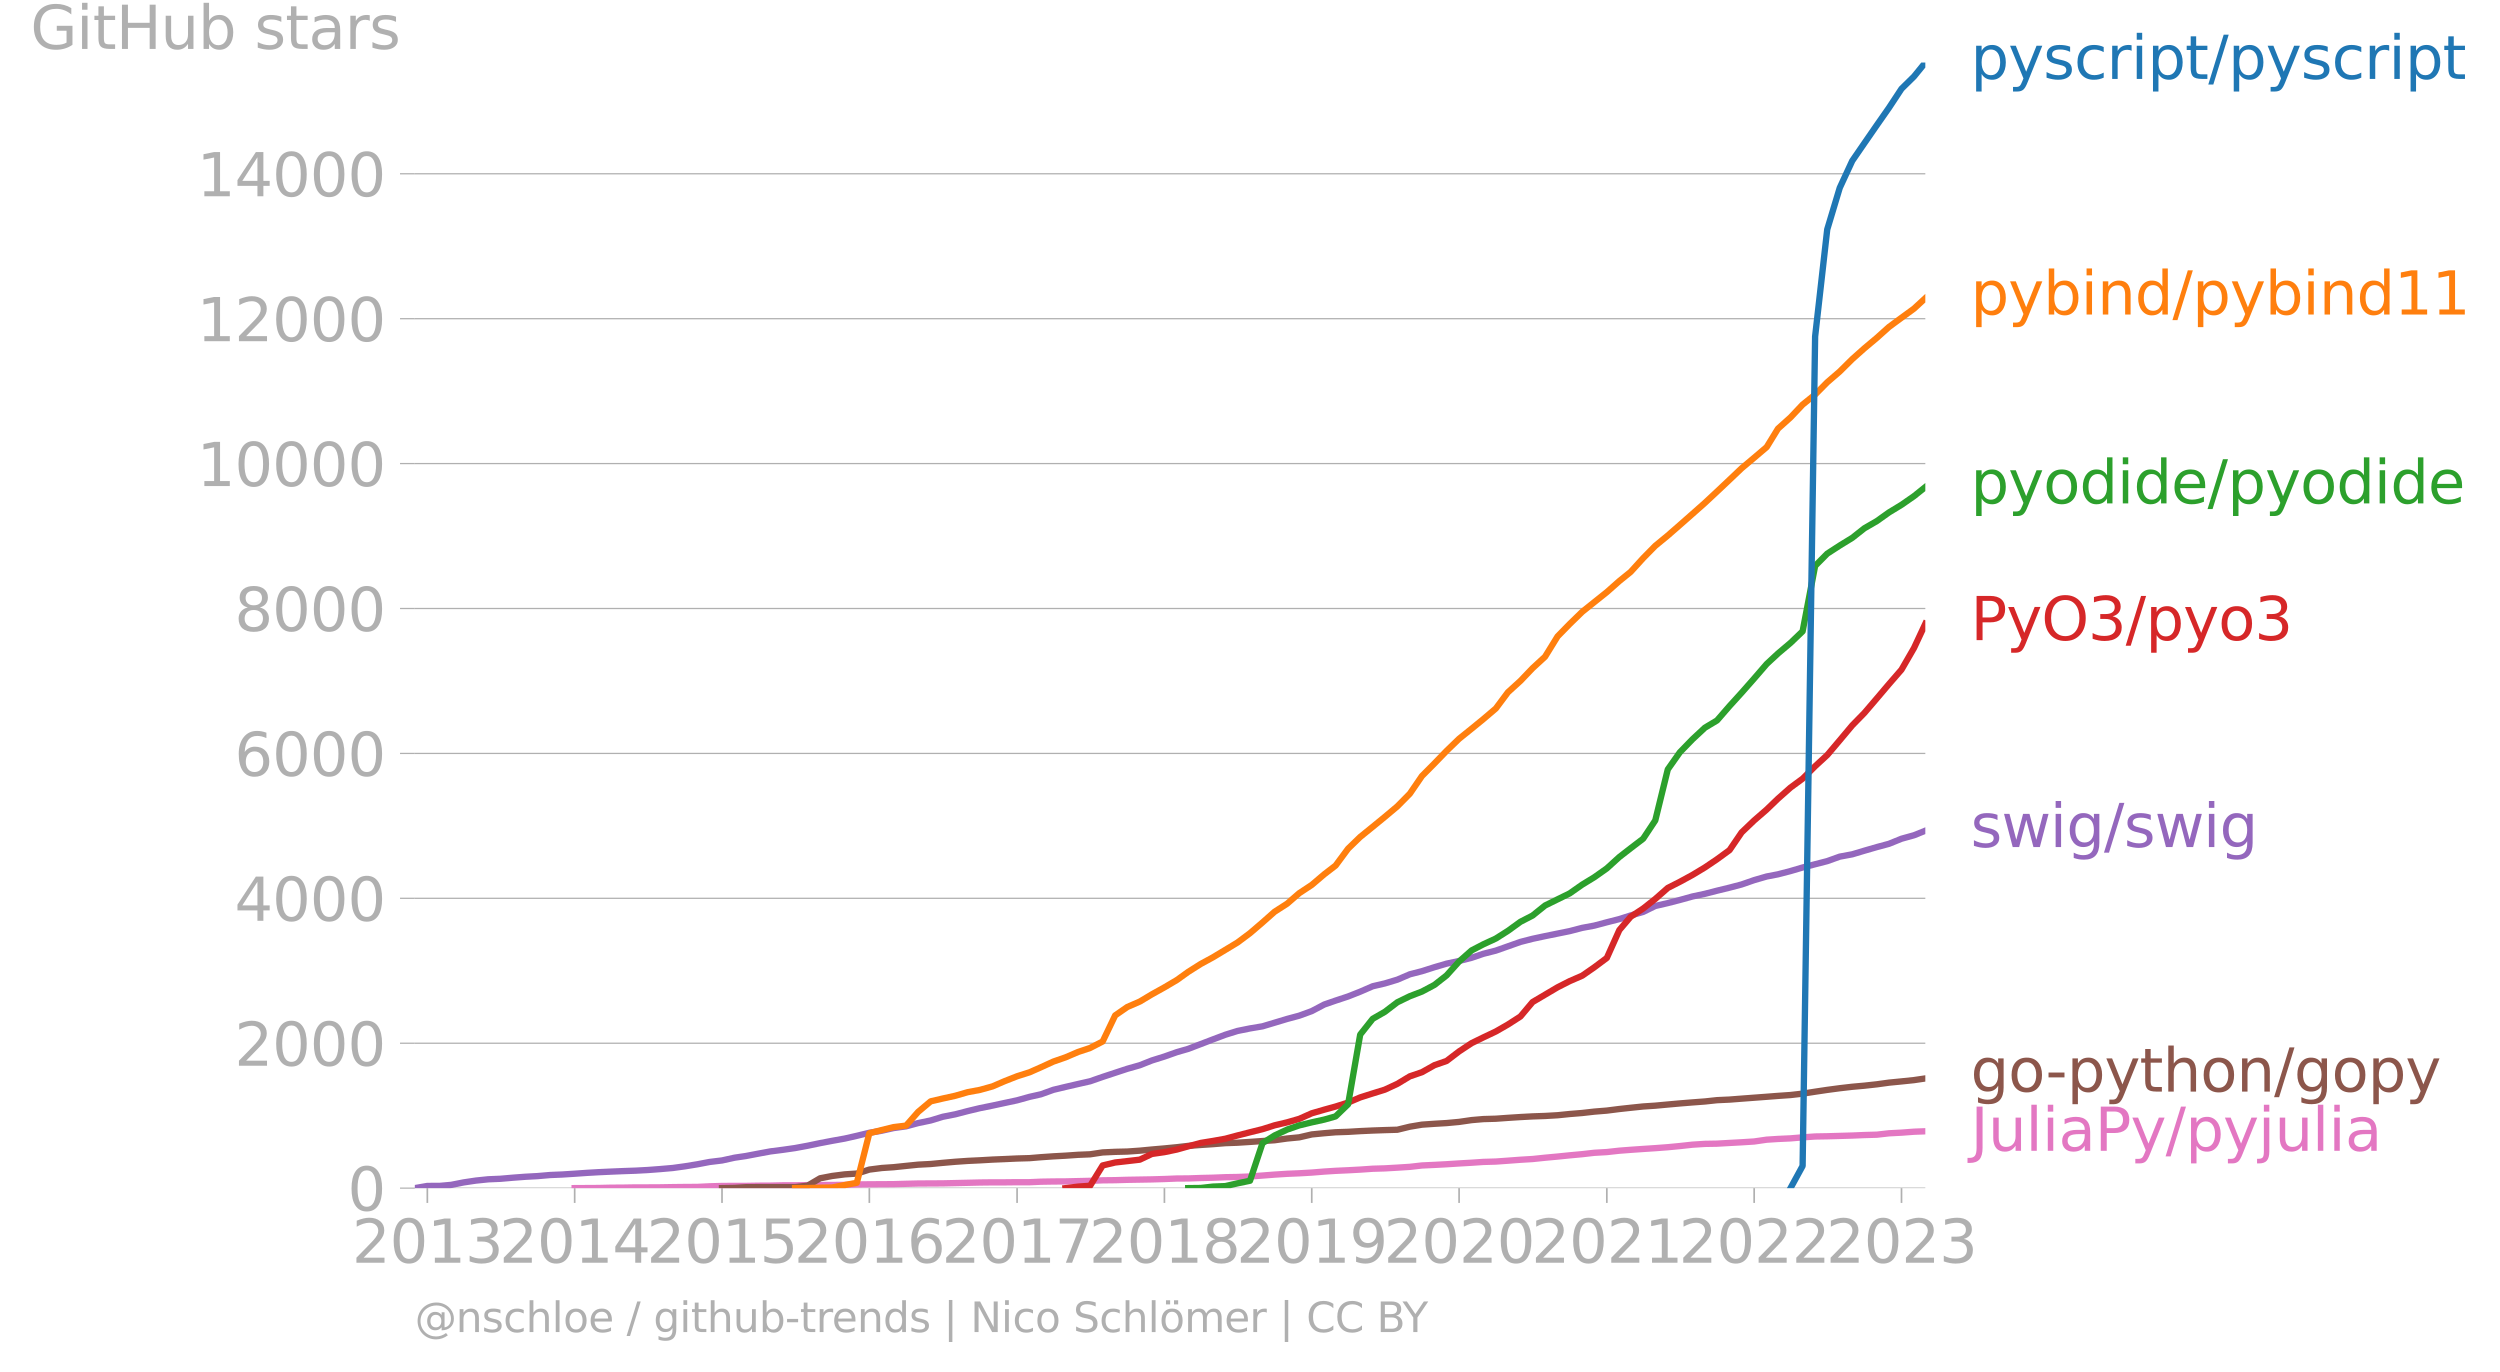 <svg xmlns="http://www.w3.org/2000/svg" xmlns:xlink="http://www.w3.org/1999/xlink" width="788.081" height="432.574" viewBox="0 0 591.061 324.431"><defs><style>*{stroke-linejoin:round;stroke-linecap:butt}</style></defs><g id="figure_1"><path id="patch_1" d="M0 324.43h591.061V0H0v324.43z" style="fill:none"/><g id="axes_1"><path id="patch_2" d="M98.073 280.904h357.12V14.792H98.073v266.112z" style="fill:none"/><g id="matplotlib.axis_1"><g id="xtick_1"><g id="line2d_1"><defs><path id="m3582883aa8" d="M0 0v3.5" style="stroke:#b0b0b0;stroke-width:.4"/></defs><use xlink:href="#m3582883aa8" x="101.032" y="280.904" style="fill:#b0b0b0;stroke:#b0b0b0;stroke-width:.4"/></g><g id="text_1" style="fill:#b0b0b0" transform="matrix(.14 0 0 -.14 83.217 298.541)"><defs><path id="DejaVuSans-32" d="M1228 531h2203V0H469v531q359 372 979 998 621 627 780 809 303 340 423 576 121 236 121 464 0 372-261 606-261 235-680 235-297 0-627-103-329-103-704-313v638q381 153 712 231 332 78 607 78 725 0 1156-363 431-362 431-968 0-288-108-546-107-257-392-607-78-91-497-524-418-433-1181-1211z" transform="scale(.016)"/><path id="DejaVuSans-30" d="M2034 4250q-487 0-733-480-245-479-245-1442 0-959 245-1439 246-480 733-480 491 0 736 480 246 480 246 1439 0 963-246 1442-245 480-736 480zm0 500q785 0 1199-621 414-620 414-1801 0-1178-414-1799Q2819-91 2034-91q-784 0-1198 620-414 621-414 1799 0 1181 414 1801 414 621 1198 621z" transform="scale(.016)"/><path id="DejaVuSans-31" d="M794 531h1031v3560L703 3866v575l1116 225h631V531h1031V0H794v531z" transform="scale(.016)"/><path id="DejaVuSans-33" d="M2597 2516q453-97 707-404 255-306 255-756 0-690-475-1069Q2609-91 1734-91q-293 0-604 58T488 141v609q262-153 574-231 313-78 654-78 593 0 904 234t311 681q0 413-289 645-289 233-804 233h-544v519h569q465 0 712 186t247 536q0 359-255 551-254 193-729 193-260 0-557-57-297-56-653-174v562q360 100 674 150t592 50q719 0 1137-327 419-326 419-882 0-388-222-655t-631-370z" transform="scale(.016)"/></defs><use xlink:href="#DejaVuSans-32"/><use xlink:href="#DejaVuSans-30" x="63.623"/><use xlink:href="#DejaVuSans-31" x="127.246"/><use xlink:href="#DejaVuSans-33" x="190.869"/></g></g><g id="xtick_2"><use xlink:href="#m3582883aa8" id="line2d_2" x="135.866" y="280.904" style="fill:#b0b0b0;stroke:#b0b0b0;stroke-width:.4"/><g id="text_2" style="fill:#b0b0b0" transform="matrix(.14 0 0 -.14 118.05 298.541)"><defs><path id="DejaVuSans-34" d="M2419 4116 825 1625h1594v2491zm-166 550h794V1625h666v-525h-666V0h-628v1100H313v609l1940 2957z" transform="scale(.016)"/></defs><use xlink:href="#DejaVuSans-32"/><use xlink:href="#DejaVuSans-30" x="63.623"/><use xlink:href="#DejaVuSans-31" x="127.246"/><use xlink:href="#DejaVuSans-34" x="190.869"/></g></g><g id="xtick_3"><use xlink:href="#m3582883aa8" id="line2d_3" x="170.7" y="280.904" style="fill:#b0b0b0;stroke:#b0b0b0;stroke-width:.4"/><g id="text_3" style="fill:#b0b0b0" transform="matrix(.14 0 0 -.14 152.885 298.541)"><defs><path id="DejaVuSans-35" d="M691 4666h2478v-532H1269V2991q137 47 274 70 138 23 276 23 781 0 1237-428 457-428 457-1159 0-753-469-1171Q2575-91 1722-91q-294 0-599 50Q819 9 494 109v635q281-153 581-228t634-75q541 0 856 284 316 284 316 772 0 487-316 771-315 285-856 285-253 0-505-56-251-56-513-175v2344z" transform="scale(.016)"/></defs><use xlink:href="#DejaVuSans-32"/><use xlink:href="#DejaVuSans-30" x="63.623"/><use xlink:href="#DejaVuSans-31" x="127.246"/><use xlink:href="#DejaVuSans-35" x="190.869"/></g></g><g id="xtick_4"><use xlink:href="#m3582883aa8" id="line2d_4" x="205.534" y="280.904" style="fill:#b0b0b0;stroke:#b0b0b0;stroke-width:.4"/><g id="text_4" style="fill:#b0b0b0" transform="matrix(.14 0 0 -.14 187.719 298.541)"><defs><path id="DejaVuSans-36" d="M2113 2584q-425 0-674-291-248-290-248-796 0-503 248-796 249-292 674-292t673 292q248 293 248 796 0 506-248 796-248 291-673 291zm1253 1979v-575q-238 112-480 171-242 60-480 60-625 0-955-422-329-422-376-1275 184 272 462 417 279 145 613 145 703 0 1111-427 408-426 408-1160 0-719-425-1154Q2819-91 2113-91q-810 0-1238 620-428 621-428 1799 0 1106 525 1764t1409 658q238 0 480-47t505-140z" transform="scale(.016)"/></defs><use xlink:href="#DejaVuSans-32"/><use xlink:href="#DejaVuSans-30" x="63.623"/><use xlink:href="#DejaVuSans-31" x="127.246"/><use xlink:href="#DejaVuSans-36" x="190.869"/></g></g><g id="xtick_5"><use xlink:href="#m3582883aa8" id="line2d_5" x="240.463" y="280.904" style="fill:#b0b0b0;stroke:#b0b0b0;stroke-width:.4"/><g id="text_5" style="fill:#b0b0b0" transform="matrix(.14 0 0 -.14 222.648 298.541)"><defs><path id="DejaVuSans-37" d="M525 4666h3000v-269L1831 0h-659l1594 4134H525v532z" transform="scale(.016)"/></defs><use xlink:href="#DejaVuSans-32"/><use xlink:href="#DejaVuSans-30" x="63.623"/><use xlink:href="#DejaVuSans-31" x="127.246"/><use xlink:href="#DejaVuSans-37" x="190.869"/></g></g><g id="xtick_6"><use xlink:href="#m3582883aa8" id="line2d_6" x="275.297" y="280.904" style="fill:#b0b0b0;stroke:#b0b0b0;stroke-width:.4"/><g id="text_6" style="fill:#b0b0b0" transform="matrix(.14 0 0 -.14 257.482 298.541)"><defs><path id="DejaVuSans-38" d="M2034 2216q-450 0-708-241-257-241-257-662 0-422 257-663 258-241 708-241t709 242q260 243 260 662 0 421-258 662-257 241-711 241zm-631 268q-406 100-633 378-226 279-226 679 0 559 398 884 399 325 1092 325 697 0 1094-325t397-884q0-400-227-679-226-278-629-378 456-106 710-416 255-309 255-755 0-679-414-1042Q2806-91 2034-91q-771 0-1186 362-414 363-414 1042 0 446 256 755 257 310 713 416zm-231 997q0-362 226-565 227-203 636-203 407 0 636 203 230 203 230 565 0 363-230 566-229 203-636 203-409 0-636-203-226-203-226-566z" transform="scale(.016)"/></defs><use xlink:href="#DejaVuSans-32"/><use xlink:href="#DejaVuSans-30" x="63.623"/><use xlink:href="#DejaVuSans-31" x="127.246"/><use xlink:href="#DejaVuSans-38" x="190.869"/></g></g><g id="xtick_7"><use xlink:href="#m3582883aa8" id="line2d_7" x="310.131" y="280.904" style="fill:#b0b0b0;stroke:#b0b0b0;stroke-width:.4"/><g id="text_7" style="fill:#b0b0b0" transform="matrix(.14 0 0 -.14 292.316 298.541)"><defs><path id="DejaVuSans-39" d="M703 97v575q238-113 481-172 244-59 479-59 625 0 954 420 330 420 377 1277-181-269-460-413-278-144-615-144-700 0-1108 423-408 424-408 1159 0 718 425 1152 425 435 1131 435 810 0 1236-621 427-620 427-1801 0-1103-524-1761Q2575-91 1691-91q-238 0-482 47Q966 3 703 97zm1256 1978q425 0 673 290 249 291 249 798 0 503-249 795-248 292-673 292t-673-292q-248-292-248-795 0-507 248-798 248-290 673-290z" transform="scale(.016)"/></defs><use xlink:href="#DejaVuSans-32"/><use xlink:href="#DejaVuSans-30" x="63.623"/><use xlink:href="#DejaVuSans-31" x="127.246"/><use xlink:href="#DejaVuSans-39" x="190.869"/></g></g><g id="xtick_8"><use xlink:href="#m3582883aa8" id="line2d_8" x="344.965" y="280.904" style="fill:#b0b0b0;stroke:#b0b0b0;stroke-width:.4"/><g id="text_8" style="fill:#b0b0b0" transform="matrix(.14 0 0 -.14 327.15 298.541)"><use xlink:href="#DejaVuSans-32"/><use xlink:href="#DejaVuSans-30" x="63.623"/><use xlink:href="#DejaVuSans-32" x="127.246"/><use xlink:href="#DejaVuSans-30" x="190.869"/></g></g><g id="xtick_9"><use xlink:href="#m3582883aa8" id="line2d_9" x="379.894" y="280.904" style="fill:#b0b0b0;stroke:#b0b0b0;stroke-width:.4"/><g id="text_9" style="fill:#b0b0b0" transform="matrix(.14 0 0 -.14 362.08 298.541)"><use xlink:href="#DejaVuSans-32"/><use xlink:href="#DejaVuSans-30" x="63.623"/><use xlink:href="#DejaVuSans-32" x="127.246"/><use xlink:href="#DejaVuSans-31" x="190.869"/></g></g><g id="xtick_10"><use xlink:href="#m3582883aa8" id="line2d_10" x="414.728" y="280.904" style="fill:#b0b0b0;stroke:#b0b0b0;stroke-width:.4"/><g id="text_10" style="fill:#b0b0b0" transform="matrix(.14 0 0 -.14 396.913 298.541)"><use xlink:href="#DejaVuSans-32"/><use xlink:href="#DejaVuSans-30" x="63.623"/><use xlink:href="#DejaVuSans-32" x="127.246"/><use xlink:href="#DejaVuSans-32" x="190.869"/></g></g><g id="xtick_11"><use xlink:href="#m3582883aa8" id="line2d_11" x="449.562" y="280.904" style="fill:#b0b0b0;stroke:#b0b0b0;stroke-width:.4"/><g id="text_11" style="fill:#b0b0b0" transform="matrix(.14 0 0 -.14 431.747 298.541)"><use xlink:href="#DejaVuSans-32"/><use xlink:href="#DejaVuSans-30" x="63.623"/><use xlink:href="#DejaVuSans-32" x="127.246"/><use xlink:href="#DejaVuSans-33" x="190.869"/></g></g></g><g id="matplotlib.axis_2"><g id="ytick_1"><path id="line2d_12" d="M98.073 280.904h357.12" clip-path="url(#pccd84dd4f8)" style="fill:none;stroke:#b0b0b0;stroke-width:.3;stroke-linecap:square"/><g id="line2d_13"><defs><path id="mc8e1dbcc07" d="M0 0h-3.5" style="stroke:#b0b0b0;stroke-width:.3"/></defs><use xlink:href="#mc8e1dbcc07" x="98.073" y="280.904" style="fill:#b0b0b0;stroke:#b0b0b0;stroke-width:.3"/></g><use xlink:href="#DejaVuSans-30" id="text_12" style="fill:#b0b0b0" transform="matrix(.14 0 0 -.14 82.166 286.222)"/></g><g id="ytick_2"><path id="line2d_14" d="M98.073 246.644h357.12" clip-path="url(#pccd84dd4f8)" style="fill:none;stroke:#b0b0b0;stroke-width:.3;stroke-linecap:square"/><use xlink:href="#mc8e1dbcc07" id="line2d_15" x="98.073" y="246.644" style="fill:#b0b0b0;stroke:#b0b0b0;stroke-width:.3"/><g id="text_13" style="fill:#b0b0b0" transform="matrix(.14 0 0 -.14 55.443 251.963)"><use xlink:href="#DejaVuSans-32"/><use xlink:href="#DejaVuSans-30" x="63.623"/><use xlink:href="#DejaVuSans-30" x="127.246"/><use xlink:href="#DejaVuSans-30" x="190.869"/></g></g><g id="ytick_3"><path id="line2d_16" d="M98.073 212.384h357.12" clip-path="url(#pccd84dd4f8)" style="fill:none;stroke:#b0b0b0;stroke-width:.3;stroke-linecap:square"/><use xlink:href="#mc8e1dbcc07" id="line2d_17" x="98.073" y="212.384" style="fill:#b0b0b0;stroke:#b0b0b0;stroke-width:.3"/><g id="text_14" style="fill:#b0b0b0" transform="matrix(.14 0 0 -.14 55.443 217.703)"><use xlink:href="#DejaVuSans-34"/><use xlink:href="#DejaVuSans-30" x="63.623"/><use xlink:href="#DejaVuSans-30" x="127.246"/><use xlink:href="#DejaVuSans-30" x="190.869"/></g></g><g id="ytick_4"><path id="line2d_18" d="M98.073 178.125h357.12" clip-path="url(#pccd84dd4f8)" style="fill:none;stroke:#b0b0b0;stroke-width:.3;stroke-linecap:square"/><use xlink:href="#mc8e1dbcc07" id="line2d_19" x="98.073" y="178.125" style="fill:#b0b0b0;stroke:#b0b0b0;stroke-width:.3"/><g id="text_15" style="fill:#b0b0b0" transform="matrix(.14 0 0 -.14 55.443 183.443)"><use xlink:href="#DejaVuSans-36"/><use xlink:href="#DejaVuSans-30" x="63.623"/><use xlink:href="#DejaVuSans-30" x="127.246"/><use xlink:href="#DejaVuSans-30" x="190.869"/></g></g><g id="ytick_5"><path id="line2d_20" d="M98.073 143.865h357.12" clip-path="url(#pccd84dd4f8)" style="fill:none;stroke:#b0b0b0;stroke-width:.3;stroke-linecap:square"/><use xlink:href="#mc8e1dbcc07" id="line2d_21" x="98.073" y="143.865" style="fill:#b0b0b0;stroke:#b0b0b0;stroke-width:.3"/><g id="text_16" style="fill:#b0b0b0" transform="matrix(.14 0 0 -.14 55.443 149.184)"><use xlink:href="#DejaVuSans-38"/><use xlink:href="#DejaVuSans-30" x="63.623"/><use xlink:href="#DejaVuSans-30" x="127.246"/><use xlink:href="#DejaVuSans-30" x="190.869"/></g></g><g id="ytick_6"><path id="line2d_22" d="M98.073 109.605h357.12" clip-path="url(#pccd84dd4f8)" style="fill:none;stroke:#b0b0b0;stroke-width:.3;stroke-linecap:square"/><use xlink:href="#mc8e1dbcc07" id="line2d_23" x="98.073" y="109.605" style="fill:#b0b0b0;stroke:#b0b0b0;stroke-width:.3"/><g id="text_17" style="fill:#b0b0b0" transform="matrix(.14 0 0 -.14 46.536 114.924)"><use xlink:href="#DejaVuSans-31"/><use xlink:href="#DejaVuSans-30" x="63.623"/><use xlink:href="#DejaVuSans-30" x="127.246"/><use xlink:href="#DejaVuSans-30" x="190.869"/><use xlink:href="#DejaVuSans-30" x="254.492"/></g></g><g id="ytick_7"><path id="line2d_24" d="M98.073 75.346h357.12" clip-path="url(#pccd84dd4f8)" style="fill:none;stroke:#b0b0b0;stroke-width:.3;stroke-linecap:square"/><use xlink:href="#mc8e1dbcc07" id="line2d_25" x="98.073" y="75.346" style="fill:#b0b0b0;stroke:#b0b0b0;stroke-width:.3"/><g id="text_18" style="fill:#b0b0b0" transform="matrix(.14 0 0 -.14 46.536 80.664)"><use xlink:href="#DejaVuSans-31"/><use xlink:href="#DejaVuSans-32" x="63.623"/><use xlink:href="#DejaVuSans-30" x="127.246"/><use xlink:href="#DejaVuSans-30" x="190.869"/><use xlink:href="#DejaVuSans-30" x="254.492"/></g></g><g id="ytick_8"><path id="line2d_26" d="M98.073 41.086h357.12" clip-path="url(#pccd84dd4f8)" style="fill:none;stroke:#b0b0b0;stroke-width:.3;stroke-linecap:square"/><use xlink:href="#mc8e1dbcc07" id="line2d_27" x="98.073" y="41.086" style="fill:#b0b0b0;stroke:#b0b0b0;stroke-width:.3"/><g id="text_19" style="fill:#b0b0b0" transform="matrix(.14 0 0 -.14 46.536 46.405)"><use xlink:href="#DejaVuSans-31"/><use xlink:href="#DejaVuSans-34" x="63.623"/><use xlink:href="#DejaVuSans-30" x="127.246"/><use xlink:href="#DejaVuSans-30" x="190.869"/><use xlink:href="#DejaVuSans-30" x="254.492"/></g></g><g id="text_20" style="fill:#b0b0b0" transform="matrix(.14 0 0 -.14 7.2 11.563)"><defs><path id="DejaVuSans-47" d="M3809 666v1253H2778v519h1656V434q-365-259-806-392-440-133-940-133-1094 0-1712 639-617 640-617 1780 0 1144 617 1783 618 639 1712 639 456 0 867-113 411-112 758-331v-672q-350 297-744 447t-828 150q-857 0-1287-478-429-478-429-1425 0-944 429-1422 430-478 1287-478 334 0 596 58 263 58 472 180z" transform="scale(.016)"/><path id="DejaVuSans-69" d="M603 3500h575V0H603v3500zm0 1363h575v-729H603v729z" transform="scale(.016)"/><path id="DejaVuSans-74" d="M1172 4494v-994h1184v-447H1172V1153q0-428 117-550t477-122h590V0h-590q-666 0-919 248-253 249-253 905v1900H172v447h422v994h578z" transform="scale(.016)"/><path id="DejaVuSans-48" d="M628 4666h631V2753h2294v1913h631V0h-631v2222H1259V0H628v4666z" transform="scale(.016)"/><path id="DejaVuSans-75" d="M544 1381v2119h575V1403q0-497 193-746 194-248 582-248 465 0 735 297 271 297 271 810v1984h575V0h-575v538q-209-319-486-474-276-155-642-155-603 0-916 375-312 375-312 1097zm1447 2203z" transform="scale(.016)"/><path id="DejaVuSans-62" d="M3116 1747q0 634-261 995t-717 361q-457 0-718-361t-261-995q0-634 261-995t718-361q456 0 717 361t261 995zM1159 2969q182 312 458 463 277 152 661 152 638 0 1036-506 399-506 399-1331T3314 415Q2916-91 2278-91q-384 0-661 152-276 152-458 464V0H581v4863h578V2969z" transform="scale(.016)"/><path id="DejaVuSans-73" d="M2834 3397v-544q-243 125-506 187-262 63-544 63-428 0-642-131t-214-394q0-200 153-314t616-217l197-44q612-131 870-370t258-667q0-488-386-773Q2250-91 1575-91q-281 0-586 55T347 128v594q319-166 628-249 309-82 613-82 406 0 624 139 219 139 219 392 0 234-158 359-157 125-692 241l-200 47q-534 112-772 345-237 233-237 639 0 494 350 762 350 269 994 269 318 0 599-47 282-46 519-140z" transform="scale(.016)"/><path id="DejaVuSans-61" d="M2194 1759q-697 0-966-159t-269-544q0-306 202-486 202-179 548-179 479 0 768 339t289 901v128h-572zm1147 238V0h-575v531q-197-318-491-470T1556-91q-537 0-855 302-317 302-317 808 0 590 395 890 396 300 1180 300h807v57q0 397-261 614t-733 217q-300 0-585-72-284-72-546-216v532q315 122 612 182 297 61 578 61 760 0 1135-394 375-393 375-1193z" transform="scale(.016)"/><path id="DejaVuSans-72" d="M2631 2963q-97 56-211 82-114 27-251 27-488 0-749-317t-261-911V0H581v3500h578v-544q182 319 472 473 291 155 707 155 59 0 131-8 72-7 159-23l3-590z" transform="scale(.016)"/></defs><use xlink:href="#DejaVuSans-47"/><use xlink:href="#DejaVuSans-69" x="77.49"/><use xlink:href="#DejaVuSans-74" x="105.273"/><use xlink:href="#DejaVuSans-48" x="144.482"/><use xlink:href="#DejaVuSans-75" x="219.678"/><use xlink:href="#DejaVuSans-62" x="283.057"/><use xlink:href="#DejaVuSans-20" x="346.533"/><use xlink:href="#DejaVuSans-73" x="378.32"/><use xlink:href="#DejaVuSans-74" x="430.42"/><use xlink:href="#DejaVuSans-61" x="469.629"/><use xlink:href="#DejaVuSans-72" x="530.908"/><use xlink:href="#DejaVuSans-73" x="572.021"/></g></g><path id="line2d_28" d="m135.866 280.904 2.958-.018 2.672-.017 2.959-.068 2.863-.017 2.958-.052h2.863l2.959-.017 2.958-.051 2.864-.034 2.958-.018 2.863-.137 2.959-.085 2.958-.017h2.672l2.959-.052 2.863-.017 2.958-.068h2.863l2.959-.052 2.958-.017 2.864-.017 2.958-.017 2.863-.103 2.959-.034 2.958-.017 2.768-.018 2.958-.085 2.863-.069 2.959-.017 2.863-.017 2.958-.068 2.959-.069 2.863-.069 2.958-.034h2.864l2.958-.034h2.959l2.672-.12 2.958-.051 2.863-.017 2.959-.069 2.863-.069 2.958-.12 2.959-.034 2.863-.085 2.958-.052 2.864-.051 2.958-.086 2.959-.12 2.672-.017 2.958-.103 2.863-.068 2.959-.12 2.863-.051 2.958-.12 2.959-.223 2.863-.223 2.958-.188 2.864-.12 2.958-.171 2.959-.24 2.672-.171 2.958-.137 2.863-.155 2.959-.205 2.863-.086 2.958-.171 2.959-.189 2.863-.325 2.958-.137 2.864-.154 2.958-.189 2.959-.171 2.767-.188 2.959-.086 2.863-.206 2.958-.222 2.863-.172 2.959-.308 2.958-.274 2.863-.291 2.959-.274 2.863-.326 2.958-.171 2.959-.326 2.672-.205 2.959-.206 2.863-.188 2.958-.223 2.863-.274 2.959-.325 2.958-.189 2.863-.051 2.959-.171 2.863-.155 2.958-.188 2.959-.428 2.672-.172 2.959-.137 2.863-.24 2.958-.205 2.863-.051 2.959-.086 2.958-.086 2.863-.12 2.959-.085 2.863-.326 2.958-.154 2.959-.223 2.672-.102" clip-path="url(#pccd84dd4f8)" style="fill:none;stroke:#e377c2;stroke-width:1.5;stroke-linecap:square"/><path id="line2d_29" d="m170.7 280.904 2.958-.052 2.672-.171 2.959-.017h8.684l2.959-.343 2.958-1.747 2.864-.548 2.958-.377 2.863-.189 2.959-.942 2.958-.377 2.768-.188 2.958-.308 2.863-.291 2.959-.155 2.863-.274 2.958-.257 2.959-.205 2.863-.137 2.958-.172 2.864-.12 2.958-.137 2.959-.085 2.672-.223 2.958-.205 2.863-.155 2.959-.205 2.863-.12 2.958-.445 2.959-.137 2.863-.069 2.958-.206 2.864-.274 2.958-.257 2.959-.29 2.672-.31 2.958-.222 2.863-.188 2.959-.24 2.863-.103 2.958-.188 2.959-.206 2.863-.188 2.958-.411 2.864-.274 2.958-.686 2.959-.29 2.672-.224 2.958-.102 2.863-.172 2.959-.137 2.863-.102 2.958-.086 2.959-.72 2.863-.48 2.958-.205 2.864-.171 2.958-.274 2.959-.428 2.767-.24 2.959-.086 2.863-.205 2.958-.189 2.863-.154 2.959-.103 2.958-.171 2.863-.291 2.959-.24 2.863-.326 2.958-.24 2.959-.376 2.672-.291 2.959-.309 2.863-.188 2.958-.274 2.863-.257 2.959-.24 2.958-.223 2.863-.308 2.959-.137 2.863-.223 2.958-.222 2.959-.223 2.672-.206 2.959-.205 2.863-.326 2.958-.462 2.863-.428 2.959-.394 2.958-.343 2.863-.257 2.959-.325 2.863-.394 2.958-.292 2.959-.308 2.672-.394" clip-path="url(#pccd84dd4f8)" style="fill:none;stroke:#8c564b;stroke-width:1.5;stroke-linecap:square"/><path id="line2d_30" d="m98.073 280.904 2.959-.514 2.958-.017 2.672-.24 2.959-.583 2.863-.428 2.958-.308 2.863-.12 2.959-.257 2.958-.223 2.864-.154 2.958-.257 2.863-.12 2.959-.188 2.958-.206 2.672-.154 2.959-.137 2.863-.12 2.958-.103 2.863-.154 2.959-.223 2.958-.257 2.864-.393 2.958-.48 2.863-.548 2.959-.36 2.958-.65 2.672-.395 2.959-.565 2.863-.531 2.958-.377 2.863-.411 2.959-.548 2.958-.617 2.864-.548 2.958-.531 2.863-.651 2.959-.72 2.958-.496 2.768-.617 2.958-.411 2.863-.771 2.959-.617 2.863-.873 2.958-.583 2.959-.77 2.863-.686 2.958-.6 2.864-.616 2.958-.634 2.959-.822 2.672-.6 2.958-1.062 2.863-.685 2.959-.685 2.863-.65 2.958-1.029 2.959-.976 2.863-.942 2.958-.84 2.864-1.13 2.958-.925 2.959-1.045 2.672-.771 2.958-1.13 2.863-1.097 2.959-1.113 2.863-.891 2.958-.6 2.959-.496 2.863-.857 2.958-.89 2.864-.771 2.958-1.08 2.959-1.558 2.672-.925 2.958-.977 2.863-1.13 2.959-1.285 2.863-.668 2.958-.89 2.959-1.269 2.863-.736 2.958-.942 2.864-.84 2.958-.633 2.959-.754 2.767-.942 2.959-.754 2.863-1.01 2.958-1.046 2.863-.736 2.959-.634 2.958-.6 2.863-.582 2.959-.77 2.863-.532 2.958-.788 2.959-.753 2.672-.857 2.959-.84 2.863-1.404 2.958-.685 2.863-.737 2.959-.822 2.958-.634 2.863-.736 2.959-.72 2.863-.754 2.958-1.027 2.959-.857 2.672-.514 2.959-.77 2.863-.84 2.958-.77 2.863-.737 2.959-1.062 2.958-.549 2.863-.856 2.959-.857 2.863-.77 2.958-1.2 2.959-.822 2.672-1.079" clip-path="url(#pccd84dd4f8)" style="fill:none;stroke:#9467bd;stroke-width:1.5;stroke-linecap:square"/><g id="text_21" style="fill:#1f77b4" transform="matrix(.14 0 0 -.14 465.907 18.655)"><defs><path id="DejaVuSans-70" d="M1159 525v-1856H581v4831h578v-531q182 312 458 463 277 152 661 152 638 0 1036-506 399-506 399-1331T3314 415Q2916-91 2278-91q-384 0-661 152-276 152-458 464zm1957 1222q0 634-261 995t-717 361q-457 0-718-361t-261-995q0-634 261-995t718-361q456 0 717 361t261 995z" transform="scale(.016)"/><path id="DejaVuSans-79" d="M2059-325q-243-625-475-815-231-191-618-191H506v481h338q237 0 368 113 132 112 291 531l103 262L191 3500h609L1894 763l1094 2737h609L2059-325z" transform="scale(.016)"/><path id="DejaVuSans-63" d="M3122 3366v-538q-244 135-489 202t-495 67q-560 0-870-355-309-354-309-995t309-996q310-354 870-354 250 0 495 67t489 202V134Q2881 22 2623-34q-257-57-548-57-791 0-1257 497-465 497-465 1341 0 856 470 1346 471 491 1290 491 265 0 518-55 253-54 491-163z" transform="scale(.016)"/><path id="DejaVuSans-2f" d="M1625 4666h531L531-594H0l1625 5260z" transform="scale(.016)"/></defs><use xlink:href="#DejaVuSans-70"/><use xlink:href="#DejaVuSans-79" x="63.477"/><use xlink:href="#DejaVuSans-73" x="122.656"/><use xlink:href="#DejaVuSans-63" x="174.756"/><use xlink:href="#DejaVuSans-72" x="229.736"/><use xlink:href="#DejaVuSans-69" x="270.85"/><use xlink:href="#DejaVuSans-70" x="298.633"/><use xlink:href="#DejaVuSans-74" x="362.109"/><use xlink:href="#DejaVuSans-2f" x="401.318"/><use xlink:href="#DejaVuSans-70" x="435.01"/><use xlink:href="#DejaVuSans-79" x="498.486"/><use xlink:href="#DejaVuSans-73" x="557.666"/><use xlink:href="#DejaVuSans-63" x="609.766"/><use xlink:href="#DejaVuSans-72" x="664.746"/><use xlink:href="#DejaVuSans-69" x="705.859"/><use xlink:href="#DejaVuSans-70" x="733.643"/><use xlink:href="#DejaVuSans-74" x="797.119"/></g><g id="text_22" style="fill:#ff7f0e" transform="matrix(.14 0 0 -.14 465.907 74.36)"><defs><path id="DejaVuSans-6e" d="M3513 2113V0h-575v2094q0 497-194 743-194 247-581 247-466 0-735-297-269-296-269-809V0H581v3500h578v-544q207 316 486 472 280 156 646 156 603 0 912-373 310-373 310-1098z" transform="scale(.016)"/><path id="DejaVuSans-64" d="M2906 2969v1894h575V0h-575v525q-181-312-458-464-276-152-664-152-634 0-1033 506-398 507-398 1332t398 1331q399 506 1033 506 388 0 664-152 277-151 458-463zM947 1747q0-634 261-995t717-361q456 0 718 361 263 361 263 995t-263 995q-262 361-718 361t-717-361q-261-361-261-995z" transform="scale(.016)"/></defs><use xlink:href="#DejaVuSans-70"/><use xlink:href="#DejaVuSans-79" x="63.477"/><use xlink:href="#DejaVuSans-62" x="122.656"/><use xlink:href="#DejaVuSans-69" x="186.133"/><use xlink:href="#DejaVuSans-6e" x="213.916"/><use xlink:href="#DejaVuSans-64" x="277.295"/><use xlink:href="#DejaVuSans-2f" x="340.771"/><use xlink:href="#DejaVuSans-70" x="374.463"/><use xlink:href="#DejaVuSans-79" x="437.939"/><use xlink:href="#DejaVuSans-62" x="497.119"/><use xlink:href="#DejaVuSans-69" x="560.596"/><use xlink:href="#DejaVuSans-6e" x="588.379"/><use xlink:href="#DejaVuSans-64" x="651.758"/><use xlink:href="#DejaVuSans-31" x="715.234"/><use xlink:href="#DejaVuSans-31" x="778.857"/></g><g id="text_23" style="fill:#2ca02c" transform="matrix(.14 0 0 -.14 465.907 119.018)"><defs><path id="DejaVuSans-6f" d="M1959 3097q-462 0-731-361t-269-989q0-628 267-989 268-361 733-361 460 0 728 362 269 363 269 988 0 622-269 986-268 364-728 364zm0 487q750 0 1178-488 429-487 429-1349 0-859-429-1349Q2709-91 1959-91q-753 0-1180 489-426 490-426 1349 0 862 426 1349 427 488 1180 488z" transform="scale(.016)"/><path id="DejaVuSans-65" d="M3597 1894v-281H953q38-594 358-905t892-311q331 0 642 81t618 244V178Q3153 47 2828-22t-659-69q-838 0-1327 487-489 488-489 1320 0 859 464 1363 464 505 1252 505 706 0 1117-455 411-454 411-1235zm-575 169q-6 471-264 752-258 282-683 282-481 0-770-272t-333-766l2050 4z" transform="scale(.016)"/></defs><use xlink:href="#DejaVuSans-70"/><use xlink:href="#DejaVuSans-79" x="63.477"/><use xlink:href="#DejaVuSans-6f" x="122.656"/><use xlink:href="#DejaVuSans-64" x="183.838"/><use xlink:href="#DejaVuSans-69" x="247.314"/><use xlink:href="#DejaVuSans-64" x="275.098"/><use xlink:href="#DejaVuSans-65" x="338.574"/><use xlink:href="#DejaVuSans-2f" x="400.098"/><use xlink:href="#DejaVuSans-70" x="433.789"/><use xlink:href="#DejaVuSans-79" x="497.266"/><use xlink:href="#DejaVuSans-6f" x="556.445"/><use xlink:href="#DejaVuSans-64" x="617.627"/><use xlink:href="#DejaVuSans-69" x="681.104"/><use xlink:href="#DejaVuSans-64" x="708.887"/><use xlink:href="#DejaVuSans-65" x="772.363"/></g><g id="text_24" style="fill:#d62728" transform="matrix(.14 0 0 -.14 465.907 151.342)"><defs><path id="DejaVuSans-50" d="M1259 4147V2394h794q441 0 681 228 241 228 241 650 0 419-241 647-240 228-681 228h-794zm-631 519h1425q785 0 1186-355 402-355 402-1039 0-691-402-1044-401-353-1186-353h-794V0H628v4666z" transform="scale(.016)"/><path id="DejaVuSans-4f" d="M2522 4238q-688 0-1093-513-404-512-404-1397 0-881 404-1394 405-512 1093-512 687 0 1089 512 402 513 402 1394 0 885-402 1397-402 513-1089 513zm0 512q981 0 1568-658 588-658 588-1764 0-1103-588-1761Q3503-91 2522-91q-984 0-1574 656-589 657-589 1763t589 1764q590 658 1574 658z" transform="scale(.016)"/></defs><use xlink:href="#DejaVuSans-50"/><use xlink:href="#DejaVuSans-79" x="60.303"/><use xlink:href="#DejaVuSans-4f" x="119.482"/><use xlink:href="#DejaVuSans-33" x="198.193"/><use xlink:href="#DejaVuSans-2f" x="261.816"/><use xlink:href="#DejaVuSans-70" x="295.508"/><use xlink:href="#DejaVuSans-79" x="358.984"/><use xlink:href="#DejaVuSans-6f" x="418.164"/><use xlink:href="#DejaVuSans-33" x="479.346"/></g><g id="text_25" style="fill:#9467bd" transform="matrix(.14 0 0 -.14 465.907 200.265)"><defs><path id="DejaVuSans-77" d="M269 3500h575l719-2731 715 2731h678l719-2731 716 2731h575L4050 0h-678l-753 2869L1863 0h-679L269 3500z" transform="scale(.016)"/><path id="DejaVuSans-67" d="M2906 1791q0 625-258 968-257 344-723 344-462 0-720-344-258-343-258-968 0-622 258-966t720-344q466 0 723 344 258 344 258 966zm575-1357q0-893-397-1329-396-436-1215-436-303 0-572 45t-522 139v559q253-137 500-202 247-66 503-66 566 0 847 295t281 892v285q-178-310-456-463T1784 0Q1141 0 747 490 353 981 353 1791q0 812 394 1302 394 491 1037 491 388 0 666-153t456-462v531h575V434z" transform="scale(.016)"/></defs><use xlink:href="#DejaVuSans-73"/><use xlink:href="#DejaVuSans-77" x="52.1"/><use xlink:href="#DejaVuSans-69" x="133.887"/><use xlink:href="#DejaVuSans-67" x="161.67"/><use xlink:href="#DejaVuSans-2f" x="225.146"/><use xlink:href="#DejaVuSans-73" x="258.838"/><use xlink:href="#DejaVuSans-77" x="310.938"/><use xlink:href="#DejaVuSans-69" x="392.725"/><use xlink:href="#DejaVuSans-67" x="420.508"/></g><g id="text_26" style="fill:#8c564b" transform="matrix(.14 0 0 -.14 465.907 258.076)"><defs><path id="DejaVuSans-2d" d="M313 2009h1684v-512H313v512z" transform="scale(.016)"/><path id="DejaVuSans-68" d="M3513 2113V0h-575v2094q0 497-194 743-194 247-581 247-466 0-735-297-269-296-269-809V0H581v4863h578V2956q207 316 486 472 280 156 646 156 603 0 912-373 310-373 310-1098z" transform="scale(.016)"/></defs><use xlink:href="#DejaVuSans-67"/><use xlink:href="#DejaVuSans-6f" x="63.477"/><use xlink:href="#DejaVuSans-2d" x="126.533"/><use xlink:href="#DejaVuSans-70" x="162.617"/><use xlink:href="#DejaVuSans-79" x="226.094"/><use xlink:href="#DejaVuSans-74" x="285.273"/><use xlink:href="#DejaVuSans-68" x="324.482"/><use xlink:href="#DejaVuSans-6f" x="387.861"/><use xlink:href="#DejaVuSans-6e" x="449.043"/><use xlink:href="#DejaVuSans-2f" x="512.422"/><use xlink:href="#DejaVuSans-67" x="546.113"/><use xlink:href="#DejaVuSans-6f" x="609.59"/><use xlink:href="#DejaVuSans-70" x="670.771"/><use xlink:href="#DejaVuSans-79" x="734.248"/></g><g id="text_27" style="fill:#e377c2" transform="matrix(.14 0 0 -.14 465.907 272.076)"><defs><path id="DejaVuSans-4a" d="M628 4666h631V325q0-844-320-1225T-91-1281h-240v531h197q418 0 590 235 172 234 172 840v4341z" transform="scale(.016)"/><path id="DejaVuSans-6c" d="M603 4863h575V0H603v4863z" transform="scale(.016)"/><path id="DejaVuSans-6a" d="M603 3500h575V-63q0-668-255-968-254-300-820-300h-219v487H38q328 0 446 152Q603-541 603-63v3563zm0 1363h575v-729H603v729z" transform="scale(.016)"/></defs><use xlink:href="#DejaVuSans-4a"/><use xlink:href="#DejaVuSans-75" x="29.492"/><use xlink:href="#DejaVuSans-6c" x="92.871"/><use xlink:href="#DejaVuSans-69" x="120.654"/><use xlink:href="#DejaVuSans-61" x="148.438"/><use xlink:href="#DejaVuSans-50" x="209.717"/><use xlink:href="#DejaVuSans-79" x="270.02"/><use xlink:href="#DejaVuSans-2f" x="329.199"/><use xlink:href="#DejaVuSans-70" x="362.891"/><use xlink:href="#DejaVuSans-79" x="426.367"/><use xlink:href="#DejaVuSans-6a" x="485.547"/><use xlink:href="#DejaVuSans-75" x="513.33"/><use xlink:href="#DejaVuSans-6c" x="576.709"/><use xlink:href="#DejaVuSans-69" x="604.492"/><use xlink:href="#DejaVuSans-61" x="632.275"/></g><g id="text_28" style="fill:#b0b0b0" transform="matrix(.097 0 0 -.097 98.073 314.94)"><defs><path id="DejaVuSans-40" d="M2381 1678q0-447 222-702 222-254 610-254 384 0 604 256 221 256 221 700 0 438-225 695-225 258-607 258-378 0-602-256-223-256-223-697zm1703-934q-187-241-429-355t-564-114q-538 0-874 389t-336 1014q0 625 337 1015 338 391 873 391 322 0 565-117 244-117 428-354v409h447V722q457 69 714 417 258 349 258 902 0 334-99 628-98 294-298 544-325 409-792 626t-1017 217q-384 0-738-102-353-101-653-301-490-319-767-836-276-517-276-1120 0-497 179-932 180-434 521-765 328-325 759-495 431-171 922-171 403 0 792 136t714 389l281-347q-390-303-851-464t-936-161q-578 0-1091 205-512 205-912 595Q841 78 631 592q-209 514-209 1105 0 569 212 1084 213 516 607 907 403 396 931 607t1119 211q662 0 1229-272 568-271 952-771 234-307 357-666 124-359 124-744 0-822-497-1297T4084 263v481z" transform="scale(.016)"/><path id="DejaVuSans-7c" d="M1344 4891v-6400H813v6400h531z" transform="scale(.016)"/><path id="DejaVuSans-4e" d="M628 4666h850L3547 763v3903h612V0h-850L1241 3903V0H628v4666z" transform="scale(.016)"/><path id="DejaVuSans-53" d="M3425 4513v-616q-359 172-678 256-319 85-616 85-515 0-795-200t-280-569q0-310 186-468 186-157 705-254l381-78q706-135 1042-474t336-907q0-679-455-1029Q2797-91 1919-91q-331 0-705 75-373 75-773 222v650q384-215 753-325 369-109 725-109 540 0 834 212 294 213 294 607 0 343-211 537t-692 291l-385 75q-706 140-1022 440-315 300-315 835 0 619 436 975t1201 356q329 0 669-60 341-59 697-177z" transform="scale(.016)"/><path id="DejaVuSans-f6" d="M1959 3097q-462 0-731-361t-269-989q0-628 267-989 268-361 733-361 460 0 728 362 269 363 269 988 0 622-269 986-268 364-728 364zm0 487q750 0 1178-488 429-487 429-1349 0-859-429-1349Q2709-91 1959-91q-753 0-1180 489-426 490-426 1349 0 862 426 1349 427 488 1180 488zm295 1266h634v-631h-634v631zm-1222 0h634v-631h-634v631z" transform="scale(.016)"/><path id="DejaVuSans-6d" d="M3328 2828q216 388 516 572t706 184q547 0 844-383 297-382 297-1088V0h-578v2094q0 503-179 746-178 244-543 244-447 0-707-297-259-296-259-809V0h-578v2094q0 506-178 748t-550 242q-441 0-701-298-259-298-259-808V0H581v3500h578v-544q197 322 472 475t653 153q382 0 649-194 267-193 395-562z" transform="scale(.016)"/><path id="DejaVuSans-43" d="M4122 4306v-665q-319 297-680 443-361 147-767 147-800 0-1225-489t-425-1414q0-922 425-1411t1225-489q406 0 767 147t680 444V359q-331-225-702-338-370-112-782-112-1060 0-1670 648-609 649-609 1771 0 1125 609 1773 610 649 1670 649 418 0 788-111 371-111 696-333z" transform="scale(.016)"/><path id="DejaVuSans-42" d="M1259 2228V519h1013q509 0 754 211 246 211 246 645 0 438-246 645-245 208-754 208H1259zm0 1919V2741h935q462 0 688 173 227 174 227 530 0 353-227 528-226 175-688 175h-935zm-631 519h1613q722 0 1112-300 391-300 391-853 0-429-200-682t-588-315q466-100 724-418 258-317 258-792 0-625-425-966Q3088 0 2303 0H628v4666z" transform="scale(.016)"/><path id="DejaVuSans-59" d="M-13 4666h679l1293-1919 1285 1919h678L2272 2222V0h-634v2222L-13 4666z" transform="scale(.016)"/></defs><use xlink:href="#DejaVuSans-40"/><use xlink:href="#DejaVuSans-6e" x="100"/><use xlink:href="#DejaVuSans-73" x="163.379"/><use xlink:href="#DejaVuSans-63" x="215.479"/><use xlink:href="#DejaVuSans-68" x="270.459"/><use xlink:href="#DejaVuSans-6c" x="333.838"/><use xlink:href="#DejaVuSans-6f" x="361.621"/><use xlink:href="#DejaVuSans-65" x="422.803"/><use xlink:href="#DejaVuSans-20" x="484.326"/><use xlink:href="#DejaVuSans-2f" x="516.113"/><use xlink:href="#DejaVuSans-20" x="549.805"/><use xlink:href="#DejaVuSans-67" x="581.592"/><use xlink:href="#DejaVuSans-69" x="645.068"/><use xlink:href="#DejaVuSans-74" x="672.852"/><use xlink:href="#DejaVuSans-68" x="712.061"/><use xlink:href="#DejaVuSans-75" x="775.439"/><use xlink:href="#DejaVuSans-62" x="838.818"/><use xlink:href="#DejaVuSans-2d" x="902.295"/><use xlink:href="#DejaVuSans-74" x="938.379"/><use xlink:href="#DejaVuSans-72" x="977.588"/><use xlink:href="#DejaVuSans-65" x="1016.451"/><use xlink:href="#DejaVuSans-6e" x="1077.975"/><use xlink:href="#DejaVuSans-64" x="1141.354"/><use xlink:href="#DejaVuSans-73" x="1204.83"/><use xlink:href="#DejaVuSans-20" x="1256.93"/><use xlink:href="#DejaVuSans-7c" x="1288.717"/><use xlink:href="#DejaVuSans-20" x="1322.408"/><use xlink:href="#DejaVuSans-4e" x="1354.195"/><use xlink:href="#DejaVuSans-69" x="1429"/><use xlink:href="#DejaVuSans-63" x="1456.783"/><use xlink:href="#DejaVuSans-6f" x="1511.764"/><use xlink:href="#DejaVuSans-20" x="1572.945"/><use xlink:href="#DejaVuSans-53" x="1604.732"/><use xlink:href="#DejaVuSans-63" x="1668.209"/><use xlink:href="#DejaVuSans-68" x="1723.189"/><use xlink:href="#DejaVuSans-6c" x="1786.568"/><use xlink:href="#DejaVuSans-f6" x="1814.352"/><use xlink:href="#DejaVuSans-6d" x="1875.533"/><use xlink:href="#DejaVuSans-65" x="1972.945"/><use xlink:href="#DejaVuSans-72" x="2034.469"/><use xlink:href="#DejaVuSans-20" x="2075.582"/><use xlink:href="#DejaVuSans-7c" x="2107.369"/><use xlink:href="#DejaVuSans-20" x="2141.061"/><use xlink:href="#DejaVuSans-43" x="2172.848"/><use xlink:href="#DejaVuSans-43" x="2242.672"/><use xlink:href="#DejaVuSans-20" x="2312.496"/><use xlink:href="#DejaVuSans-42" x="2344.283"/><use xlink:href="#DejaVuSans-59" x="2407.387"/></g><path id="line2d_31" d="m251.915 280.904 2.959-.36 2.863-.206 2.958-4.796 2.959-.702 2.863-.326 2.958-.342 2.864-1.354 2.958-.428 2.959-.617 2.672-.753 2.958-.805 2.863-.463 2.959-.531 2.863-.77 2.958-.755 2.959-.736 2.863-.908 2.958-.702 2.864-.823 2.958-1.319 2.959-.856 2.672-.737 2.958-.942 2.863-1.216 2.959-.942 2.863-.89 2.958-1.371 2.959-1.782 2.863-.976 2.958-1.662 2.864-.993 2.958-2.261 2.959-1.953 2.767-1.353 2.959-1.405 2.863-1.645 2.958-1.901 2.863-3.409 2.959-1.747 2.958-1.747 2.863-1.456 2.959-1.285 2.863-1.987 2.958-2.21 2.959-6.595 2.672-3.135 2.959-1.952 2.863-2.262 2.958-2.603 2.863-1.456 2.959-1.61 2.958-1.782 2.863-1.936 2.959-2.158 2.863-4.197 2.958-2.826 2.959-2.57 2.672-2.57 2.959-2.62 2.863-2.107 2.958-2.946 2.863-2.638 2.959-3.495 2.958-3.529 2.863-2.929 2.959-3.46 2.863-3.375 2.958-3.409 2.959-5.121 2.672-5.722" clip-path="url(#pccd84dd4f8)" style="fill:none;stroke:#d62728;stroke-width:1.5;stroke-linecap:square"/><path id="line2d_32" d="m280.928 280.904 2.958-.035 2.863-.325 2.959-.12 2.863-.651 2.958-.617 2.959-8.89 2.863-1.816 2.958-1.387 2.864-.994 2.958-.72 2.959-.65 2.672-.754 2.958-2.86 2.863-16.48 2.959-3.734 2.863-1.644 2.958-2.261 2.959-1.44 2.863-1.096 2.958-1.576 2.864-2.244 2.958-3.289 2.959-2.62 2.767-1.44 2.959-1.37 2.863-1.815 2.958-2.142 2.863-1.473 2.959-2.38 2.958-1.457 2.863-1.405 2.959-2.072 2.863-1.748 2.958-2.09 2.959-2.689 2.672-2.072 2.959-2.262 2.863-4.316 2.958-12.06 2.863-4.06 2.959-3.049 2.958-2.758 2.863-1.713 2.959-3.408 2.863-3.152 2.958-3.358 2.959-3.426 2.672-2.483 2.959-2.501 2.863-2.741 2.958-15.468 2.863-2.895 2.959-1.919 2.958-1.816 2.863-2.26 2.959-1.714 2.863-2.038 2.958-1.799 2.959-2.055 2.672-2.142" clip-path="url(#pccd84dd4f8)" style="fill:none;stroke:#2ca02c;stroke-width:1.5;stroke-linecap:square"/><path id="line2d_33" d="m187.973 280.904 2.959-.018 2.958-.085 2.864-.052 2.958-.582 2.863-.531 2.959-11.717 2.958-.754 2.768-.685 2.958-.36 2.863-3.254 2.959-2.484 2.863-.668 2.958-.651 2.959-.856 2.863-.531 2.958-.823 2.864-1.233 2.958-1.165 2.959-.942 2.672-1.182 2.958-1.353 2.863-.994 2.959-1.267 2.863-.96 2.958-1.524 2.959-6.167 2.863-1.987 2.958-1.285 2.864-1.713 2.958-1.644 2.959-1.747 2.672-1.919 2.958-1.867 2.863-1.559 2.959-1.781 2.863-1.73 2.958-2.21 2.959-2.536 2.863-2.535 2.958-1.901 2.864-2.484 2.958-1.953 2.959-2.518 2.672-2.055 2.958-3.992 2.863-2.775 2.959-2.398 2.863-2.347 2.958-2.484 2.959-2.997 2.863-4.18 2.958-2.98 2.864-2.964 2.958-2.86 2.959-2.382 2.767-2.26 2.959-2.519 2.863-3.837 2.958-2.69 2.863-2.997 2.959-2.724 2.958-4.796 2.863-2.93 2.959-2.877 2.863-2.296 2.958-2.363 2.959-2.621 2.672-2.159 2.959-3.254 2.863-2.912 2.958-2.433 2.863-2.5 2.959-2.605 2.958-2.62 2.863-2.673 2.959-2.792 2.863-2.723 2.958-2.484 2.959-2.518 2.672-4.351 2.959-2.655 2.863-3.032 2.958-2.382 2.863-2.894 2.959-2.553 2.958-2.929 2.863-2.552 2.959-2.484 2.863-2.57 2.958-2.175 2.959-2.158 2.672-2.467" clip-path="url(#pccd84dd4f8)" style="fill:none;stroke:#ff7f0e;stroke-width:1.5;stroke-linecap:square"/><path id="line2d_34" d="m423.318 280.904 2.863-5.242 2.958-196.103 2.863-25.317 2.959-9.833 2.958-6.39 2.863-4.162 2.959-4.282 2.863-4.094 2.958-4.488 2.959-2.912 2.672-3.29" clip-path="url(#pccd84dd4f8)" style="fill:none;stroke:#1f77b4;stroke-width:1.5;stroke-linecap:square"/></g></g><defs><clipPath id="pccd84dd4f8"><path d="M98.073 14.792h357.12v266.112H98.073z"/></clipPath></defs></svg>